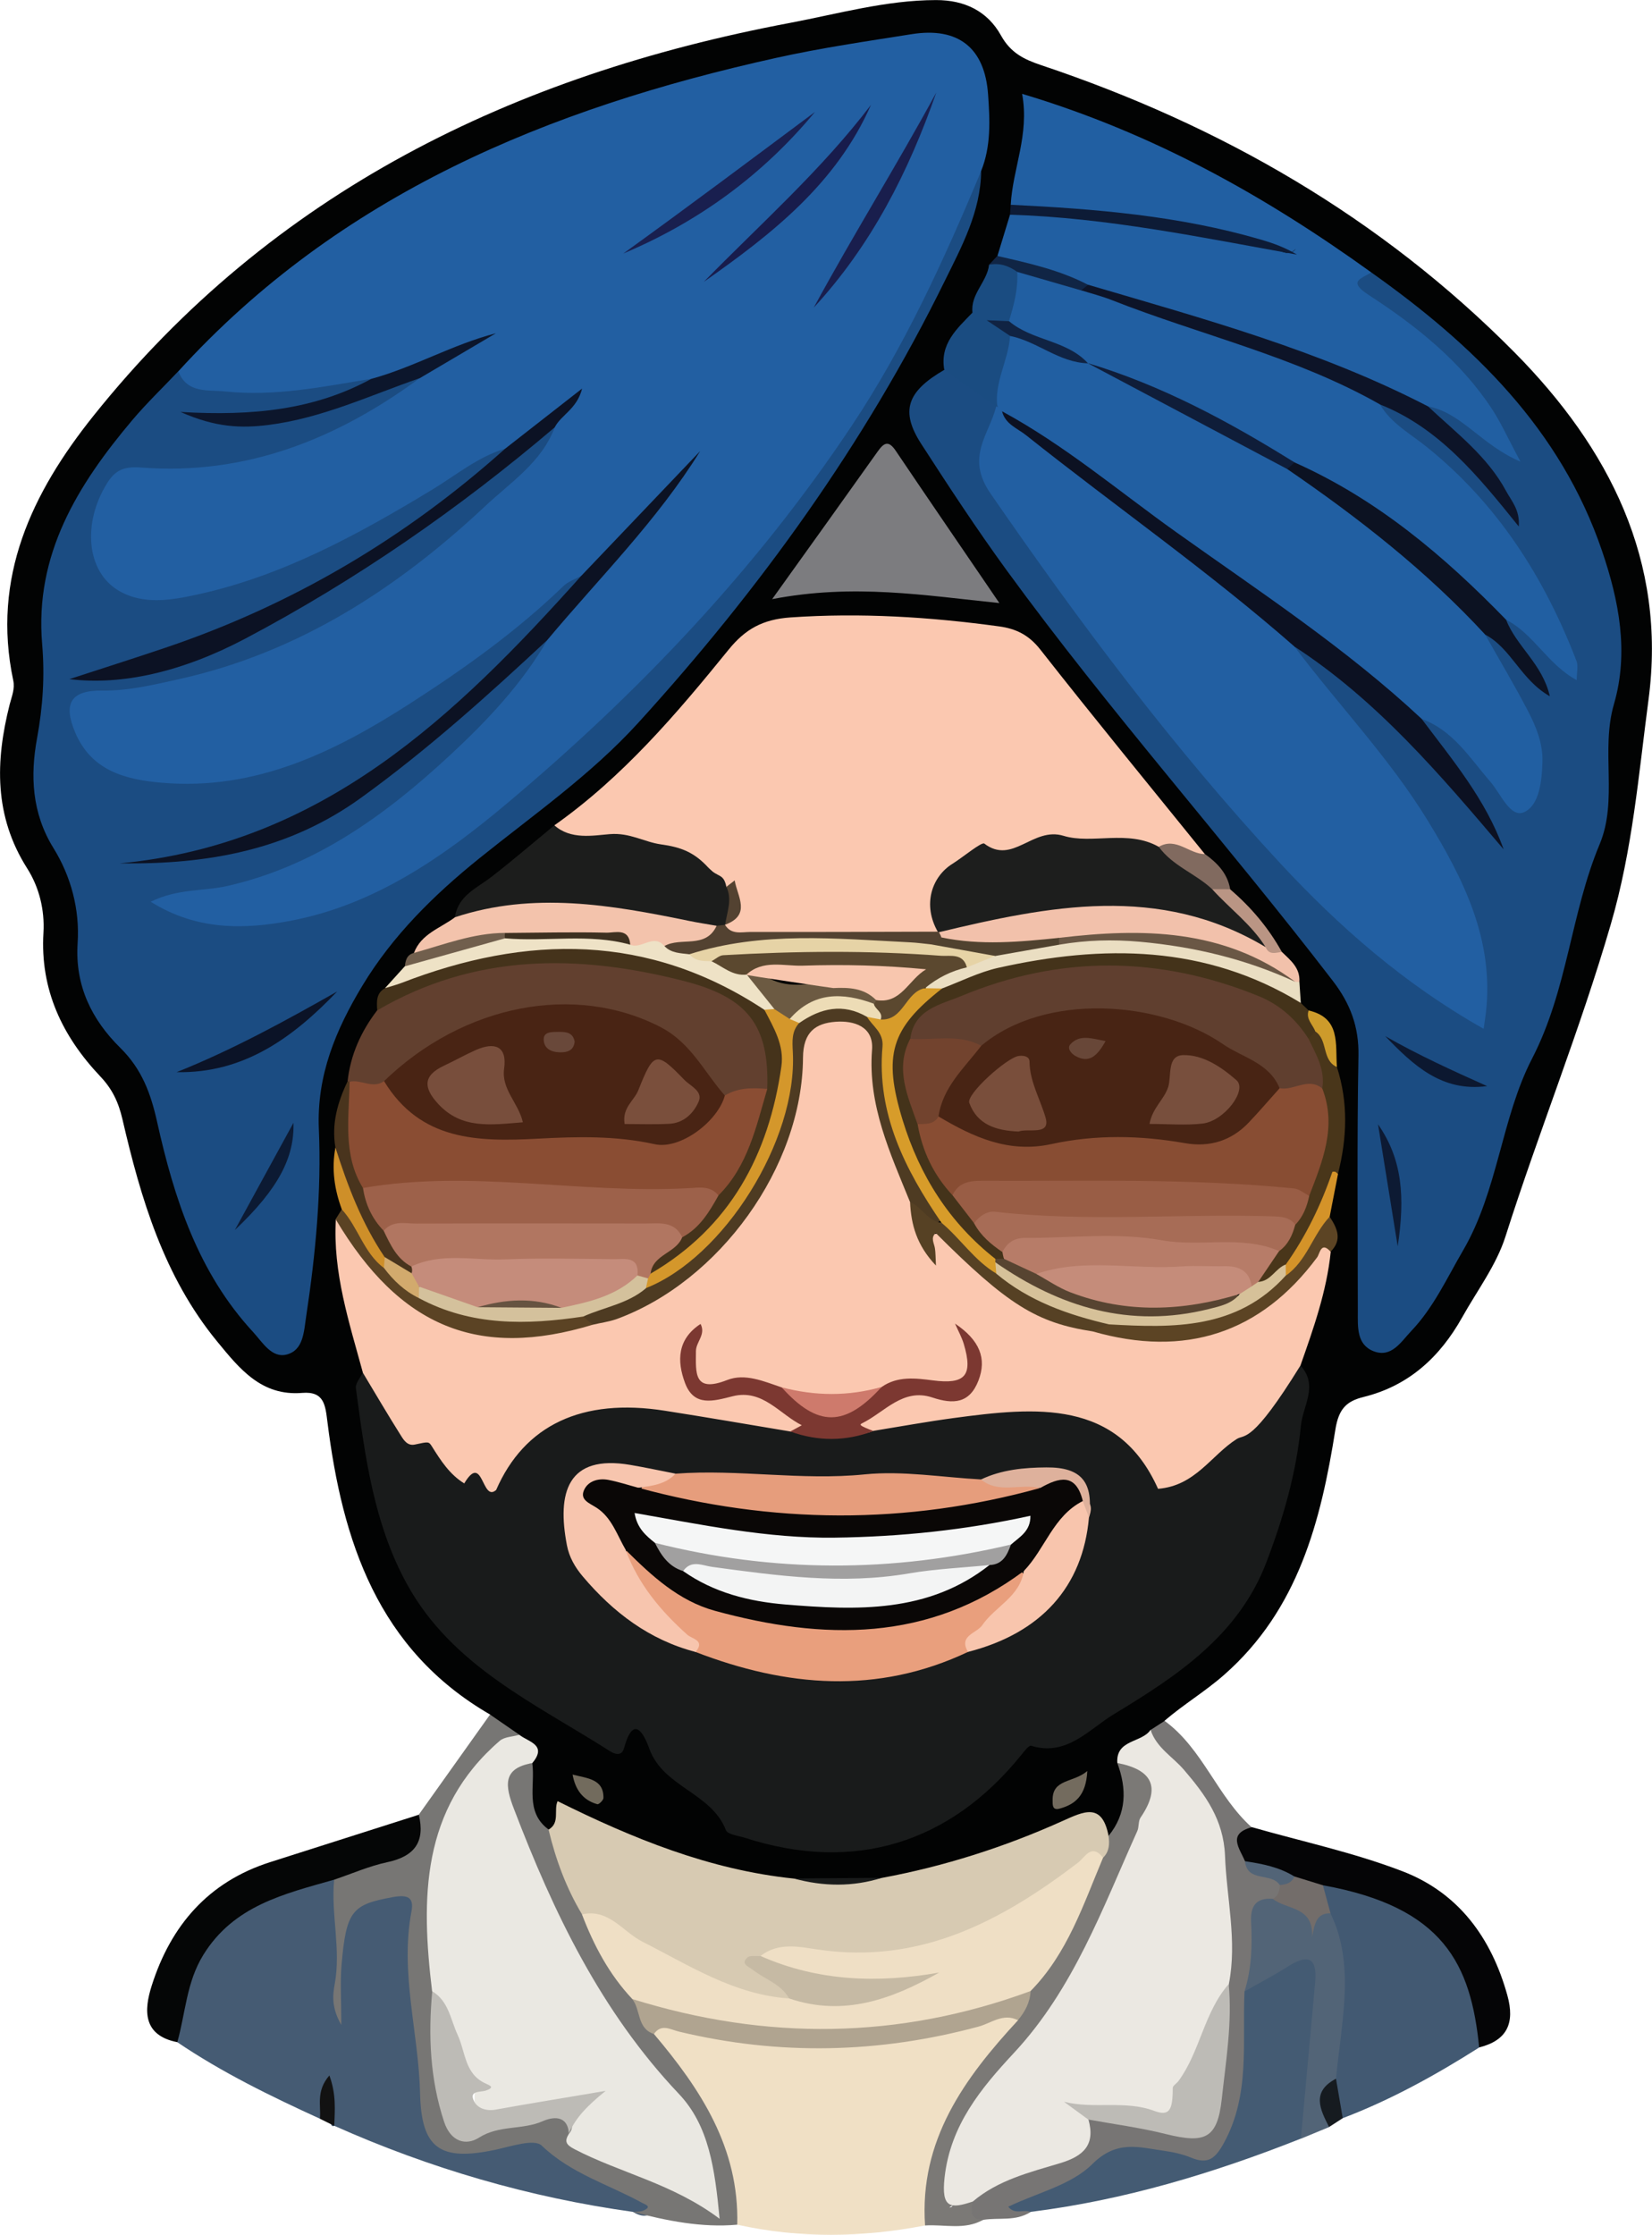 <?xml version="1.0" encoding="utf-8"?>
<!-- Generator: Adobe Illustrator 23.0.5, SVG Export Plug-In . SVG Version: 6.00 Build 0)  -->
<svg version="1.1" id="Layer_1" xmlns="http://www.w3.org/2000/svg" xmlns:xlink="http://www.w3.org/1999/xlink" x="0px" y="0px"
	 viewBox="0 0 232.37 314.32" style="enable-background:new 0 0 232.37 314.32;" xml:space="preserve">
<style type="text/css">
	.st0{fill:#020303;}
	.st1{fill:#455B73;}
	.st2{fill:#F0E0C5;}
	.st3{fill:#777674;}
	.st4{fill:#425972;}
	.st5{fill:#445B73;}
	.st6{fill:#777574;}
	.st7{fill:#050506;}
	.st8{fill:#050606;}
	.st9{fill:#7B7976;}
	.st10{fill:#526477;}
	.st11{fill:#161B20;}
	.st12{fill:#121212;}
	.st13{fill:#225FA2;}
	.st14{fill:#191B1B;}
	.st15{fill:#1B4C82;}
	.st16{fill:#FBC8B0;}
	.st17{fill:#215FA2;}
	.st18{fill:#EBE8E2;}
	.st19{fill:#EAE8E2;}
	.st20{fill:#D7CAB2;}
	.st21{fill:#62402F;}
	.st22{fill:#7C7C7F;}
	.st23{fill:#1C1D1C;}
	.st24{fill:#44331A;}
	.st25{fill:#45331B;}
	.st26{fill:#F2C1AB;}
	.st27{fill:#F3C3AC;}
	.st28{fill:#EEE2C6;}
	.st29{fill:#EADEC2;}
	.st30{fill:#5B4324;}
	.st31{fill:#5C4424;}
	.st32{fill:#1A4C81;}
	.st33{fill:#49361A;}
	.st34{fill:#0D1B36;}
	.st35{fill:#49341D;}
	.st36{fill:#CE8F29;}
	.st37{fill:#816A5F;}
	.st38{fill:#D49329;}
	.st39{fill:#BA9584;}
	.st40{fill:#102545;}
	.st41{fill:#715F4D;}
	.st42{fill:#736B5E;}
	.st43{fill:#CD9B2B;}
	.st44{fill:#726B5D;}
	.st45{fill:#B0A490;}
	.st46{fill:#EFDFC5;}
	.st47{fill:#BDBBB6;}
	.st48{fill:#736D6A;}
	.st49{fill:#0C1223;}
	.st50{fill:#0C1224;}
	.st51{fill:#0C162C;}
	.st52{fill:#191F4F;}
	.st53{fill:#181C4C;}
	.st54{fill:#191E4D;}
	.st55{fill:#E99F7D;}
	.st56{fill:#E69D7C;}
	.st57{fill:#F7C5AE;}
	.st58{fill:#7C3831;}
	.st59{fill:#F8C5AD;}
	.st60{fill:#DEB19C;}
	.st61{fill:#0B1327;}
	.st62{fill:#0C1A33;}
	.st63{fill:#4E3B22;}
	.st64{fill:#564124;}
	.st65{fill:#CE7A6C;}
	.st66{fill:#0C1122;}
	.st67{fill:#0D1428;}
	.st68{fill:#0C1222;}
	.st69{fill:#0C1830;}
	.st70{fill:#0D1A33;}
	.st71{fill:#1D1E1D; animation: eye linear infinite 1s; transform-origin: 60% 40%;}
	.st72{fill:#534231;}
	.st73{fill:#C6BAA4;}
	.st74{fill:#492414;}
	.st75{fill:#8A4D33;}
	.st76{fill:#884D33;}
	.st77{fill:#603F2F;}
	.st78{fill:#995D45;}
	.st79{fill:#A76C56;}
	.st80{fill:#B77C68;}
	.st81{fill:#72432E;}
	.st82{fill:#D79C2A;}
	.st83{fill:#574431;}
	.st84{fill:#9D614A;}
	.st85{fill:#B17661;}
	.st86{fill:#D4972B;}
	.st87{fill:#6A5745;}
	.st88{fill:#50422F;}
	.st89{fill:#3D3020;}
	.st90{fill:#5B482F;}
	.st91{fill:#E6D3A6;}
	.st92{fill:#6C5A42;}
	.st93{fill:#D4C19C;}
	.st94{fill:#D2AA6D;}
	.st95{fill:#D6C199;}
	.st96{fill:#102343;}
	.st97{fill:#C58C7B;}
	.st98{fill:#0A0706;}
	.st99{fill:#EDDCB6;}
	.st100{fill:#0F1D39;}
	.st101{fill:#784E3C;}
	.st102{fill:#7A4F3C;}
	.st103{fill:#69483A;}
	.st104{fill:#482414;}
	.st105{fill:#C58C7A;}
	.st106{fill:#F8C6AE;}
	.st107{fill:#665341;}
	.st108{fill:#F5F6F6;}
	.st109{fill:#F3F4F4;}
	.st110{fill:#A1A0A0;}
	.st111{fill:#784F3D;}
	.st112{fill:#794E3B;}
	.st113{fill:#684738;}
	@keyframes eye{
		0% {transform: rotate(0)}
		10% {transform: rotate(-5deg)}
		20% {transform: rotate(0)}
		30% {transform: rotate(-5deg)}
		100% {transform: rotate(0)}
	}
</style>
<g>
	<path class="st0" d="M68.94,241.15c-15.81-9.15-20.78-24.37-22.88-41.13c-0.3-2.37-0.44-4.36-3.54-4.11
		c-5.75,0.48-8.83-3.4-11.99-7.25c-7.49-9.13-10.72-20.08-13.31-31.25c-0.56-2.41-1.44-4.25-3.1-6c-5.35-5.65-8.49-12.21-8.01-20.22
		c0.19-3.23-0.61-6.42-2.29-9.06c-4.67-7.35-4.48-15.08-2.46-23.05c0.29-1.13,0.76-2.19,0.5-3.39c-3.05-14.47,2.6-26.34,11.29-37.21
		c25.22-31.54,59.09-47.92,97.92-55.25c6.8-1.28,13.55-3.21,20.58-3.22c4.04-0.01,7.25,1.56,9.15,4.98
		c1.34,2.42,3.19,3.35,5.64,4.17c25.24,8.45,47.82,21.43,66.6,40.41c13.28,13.43,21.43,29.3,18.84,48.84
		c-1.4,10.54-2.23,21.03-5.3,31.57c-4.33,14.9-10.14,29.21-14.82,43.93c-1.28,4.03-3.99,7.61-6.09,11.37
		c-3.12,5.57-7.5,9.63-13.86,11.2c-2.41,0.59-3.51,1.67-3.97,4.56c-2.04,12.87-5.2,25.33-15.65,34.52
		c-2.67,2.35-5.69,4.15-8.37,6.45c-0.24,0.89-0.71,1.62-1.48,2.15c-1.48,1.37-4.1,1.87-3.54,4.77c0.4,3.54,1.23,7.19-2.57,9.59
		c-2.68-1.77-5.1-1.26-8.14-0.24c-8.14,2.72-16.09,6.24-24.76,7.21c-3.51,0-7.01,0.01-10.51,0.01c-10.5-0.02-19.74-4.62-29.22-8.26
		c-2.39-0.92-4.25-1.38-6.29,0.28c-4.28-1.66-3.91-5.16-3.47-8.69c0.37-1.58,0.23-2.99-1.29-3.96
		C70.98,243.98,69.93,242.59,68.94,241.15z"/>
	<path class="st1" d="M89.04,311.1c-14.58-2.03-28.57-6.11-42.02-12.11c-1.13,0.59,0.23-3.88-2.03-1
		c-6.92-3.16-13.75-6.49-20.07-10.77c-1.53-7.69,1.73-13.61,7.43-18.14c4.24-3.37,9.12-5.87,14.95-4.83
		c2.69,5.52-0.54,11.1,0.06,15.47c-0.61-2.63,0.93-6.2,1.21-9.91c0.19-2.6,4.63-4.94,7.87-4.3c3.34,0.66,2.52,3.25,2.47,5.54
		c-0.2,8.62,1.07,17.14,2.03,25.67c0.41,3.68,2.73,5.88,6.6,4.77c5.31-1.52,9.83-1.07,14.34,2.6c2.47,2.01,5.89,2.98,8.75,4.66
		c0.81,0.48,1.88,1.29,1.12,2.33C91.13,311.93,89.96,311.7,89.04,311.1z"/>
	<path class="st2" d="M130.11,313.01c-8.81,1.7-17.61,1.84-26.41-0.11c-1.32-1.19-1.92-2.73-1.91-4.45
		c0.03-6.38-3.13-11.37-6.77-16.25c-1.51-2.02-4.03-3.73-3.24-6.89c1.5-1.71,3.35-1.02,5.08-0.64c13.79,3.02,27.47,2.54,41.06-1.17
		c1.71-0.47,3.42-1.4,5.2-0.21c1.03,3-1.26,4.91-2.86,6.42c-5.73,5.38-7.49,12.37-8.84,19.61
		C131.18,310.63,131.06,311.95,130.11,313.01z"/>
	<path class="st3" d="M91.99,286.09c6.58,7.77,12,16.04,11.71,26.81c-5.02,0.45-9.86-0.55-14.67-1.79c0.5-0.06,1.04-0.01,1.48-0.2
		c1.3-0.57,0.23-0.85-0.21-1.09c-4.72-2.6-9.99-4.1-14.1-8.04c-1.06-1.02-4.41,0.14-6.64,0.61c-7.6,1.57-10.29-0.13-10.47-7.93
		c-0.2-8.55-2.85-16.98-1.21-25.63c0.37-1.96-0.52-2.39-2.64-2c-5.69,1.04-6.54,1.86-7.2,9.56c-0.21,2.46-0.03,4.95-0.03,8.42
		c-1.43-2.49-1.2-4.28-0.92-5.79c0.89-4.91-0.55-9.76-0.09-14.64c0.88-2.15,2.97-2.56,4.81-3.01c3.5-0.84,5.88-2.74,7.09-6.13
		c3.34-4.7,6.69-9.39,10.03-14.09c1.38,0.95,2.75,1.9,4.13,2.85c-0.53,1.08-1.55,1.7-2.38,2.48c-5.21,4.89-8.99,10.32-8.77,18
		c0.14,5.08-0.94,10.18-0.18,15.3c-0.33,4.64,0.28,9.24,0.79,13.83c0.57,5.21,2.06,6.06,7.17,4.84c2.09-0.5,4.18-1.04,6.31-1.33
		c2.02-0.27,4.07-0.27,4.83,2.27c0.24,1.46,1.15,2.38,2.47,2.86c2.8,1.01,5.64,1.87,8.37,3.14c2.51,1.17,4.71,2.99,7.82,3.77
		c-1.05-5.83-2.6-11.01-6.45-15.53c-9.89-11.62-17.16-24.8-22.06-39.25c-1.67-4.92-0.94-5.9,3.89-6.41
		c0.45,3.19-1.06,6.86,2.28,9.34c3.12,3.17,3.41,7.72,5.56,11.37c2.12,4.03,4.04,8.17,6.88,11.77
		C90.94,282.1,91.37,284.14,91.99,286.09z"/>
	<path class="st4" d="M208.06,287.98c-6.11,3.87-12.41,7.36-19.19,9.94c-2.19-1.52-2.09-3.87-2.23-6.14
		c0.63-7.38,1.96-14.78-0.49-22.09c-0.34-1.59-1.03-3.18-0.14-4.81c11.46-1,22.75,9,22.94,20.32
		C208.96,286.23,208.6,287.13,208.06,287.98z"/>
	<path class="st5" d="M182.97,300.8c-12.28,4.86-24.86,8.66-38.02,10.3c-1.24,0.77-2.5,0.59-3.78,0.13
		c-0.56-1.53,0.61-2.14,1.54-2.7c4.36-2.63,9.24-4.17,13.37-7.44c2.36-1.87,6.05-0.21,9.11,0.49c5.05,1.15,5.94,0.64,7.31-4.36
		c1.15-4.19,1.24-8.49,1.18-12.8c-0.02-1.66,0.03-3.32,0.96-4.81c0.79-1.11,1.9-1.88,3.06-2.48c2.25-1.17,4.44-3.78,7.15-2.02
		c2.34,1.53,1.97,4.62,1.43,6.91C184.81,288.22,187.07,295.08,182.97,300.8z"/>
	<path class="st6" d="M175.05,280.1c-0.32,7.18,0.83,14.51-2.9,21.31c-1.2,2.19-2.23,3.04-4.59,2.07c-1.21-0.5-2.53-0.79-3.82-0.97
		c-3.52-0.49-6.65-1.57-10.09,1.86c-2.95,2.95-7.76,4.04-11.83,6c0.93,1.19,2.18,0.32,3.13,0.74c-2.05,1.35-4.43,0.76-6.65,1.11
		c-2.3,0.8-2.86-0.15-2.27-2.25c2.24-4.4,6.91-4.75,10.8-6.18c3.02-1.11,5.2-2.56,5.9-5.8c3.86-1.89,7.4,0.39,11.03,0.98
		c4.77,0.78,6.43,0.06,7-4.84c0.59-5.06,1.07-10.16,0.99-15.29c0.71-6.97,0.03-13.87-1.31-20.69c-0.72-3.69-3.09-6.47-5.73-9.08
		c-1.55-1.54-3.89-2.85-2.89-5.74c0.67-0.43,1.33-0.86,2-1.29c5.38,3.94,7.39,10.64,12.27,14.99c-0.44,1.52-0.85,3.05,0.22,4.49
		c1.01,1.82,4.14,1.32,4.38,3.98c0.03,1.09-0.51,1.88-1.31,2.55c-1.96,1.26-2.09,3.27-2.01,5.27
		C177.48,275.88,176.72,278.12,175.05,280.1z"/>
	<path class="st7" d="M175.12,261.78c-0.75-1.82-2.55-3.85,0.98-4.79c7.07,2.02,14.33,3.57,21.17,6.2
		c7.87,3.02,12.51,9.34,14.76,17.47c1.07,3.88-0.01,6.31-3.97,7.31c-1.17-11.69-4.97-19.74-21.98-22.81
		c-1.53,0.76-2.93,0.06-4.36-0.37C179.93,262.89,176.87,263.76,175.12,261.78z"/>
	<path class="st8" d="M58.91,255.24c0.91,3.8-0.58,5.85-4.41,6.67c-2.55,0.54-4.99,1.62-7.48,2.46c-7.01,2-14.12,3.62-18.42,10.58
		c-2.38,3.85-2.5,8.18-3.66,12.28c-4.9-0.96-4.69-4.54-3.6-7.95c2.68-8.45,7.96-14.6,16.65-17.37
		C44.96,259.68,51.93,257.46,58.91,255.24z"/>
	<path class="st9" d="M136.84,309.64c-0.24,1.27-0.51,2.56,1.47,2.56c-2.61,1.5-5.45,0.63-8.19,0.81
		c-0.83-11.97,5.51-20.69,13.07-28.86c0.22-1.59,0.29-3.22,1.05-4.69c4.25-5.59,7.14-11.92,9.84-18.35c0.5-1.04,0.92-2.14,1.85-2.9
		c2.57-3.16,2.57-6.62,1.23-10.25c5.08-0.33,6.85,1.38,5.27,5.78c-4.68,13-9.61,25.91-19.35,36.24c-5.4,5.72-9.36,12.13-9.11,20.22
		c-0.83,0.44-0.12,0.25-0.08,0.17C134.55,309.03,135.67,309.19,136.84,309.64z"/>
	<path class="st10" d="M175.05,280.1c1-3.18,1.1-6.45,0.93-9.73c-0.12-2.23,0.64-3.48,3.04-3.3c3.03,0.04,6.05,0.1,5.62,3.58
		c-0.35-1.25,0.01-2.39,2.5-1.55c2.73,5.61,2.14,11.56,1.46,17.41c-0.23,1.94-0.5,3.9-0.68,5.87c-1.91,2.03-0.13,4.6-0.97,6.79
		c-1.32,0.55-2.65,1.09-3.97,1.64c0.67-7.33,1.35-14.67,2.01-22c0.34-3.73-1.21-3.91-3.95-2.15
		C179.1,277.89,177.05,278.95,175.05,280.1z"/>
	<path class="st11" d="M186.95,299.16c-1.29-2.5-2.5-4.98,0.97-6.79c0.32,1.85,0.63,3.7,0.95,5.55
		C188.23,298.33,187.59,298.75,186.95,299.16z"/>
	<path class="st12" d="M45,298c0.18-1.83-0.6-3.86,1.33-6.09c0.99,2.7,0.76,4.91,0.69,7.09C46.35,298.67,45.67,298.33,45,298z"/>
	<path class="st13" d="M25.08,52.23c22.68-24.92,52.1-37,84.1-44.09c6.3-1.4,12.71-2.33,19.09-3.34c6.5-1.02,10.24,1.91,10.71,8.45
		c0.26,3.64,0.44,7.33-0.99,10.84c-4.98,16.79-13.82,31.62-24.01,45.58C98.98,90.23,81.5,108.44,60.1,122.51
		c-8.61,5.66-17.82,9.79-28.56,8.83c-3.17-0.29-6.36-0.65-9.06-2.44c-2.02-1.34-2.22-2.88,0.38-3.94c1.08-0.44,2.21-0.77,3.37-0.88
		c17.82-1.8,30.46-12.51,41.96-24.85c2.67-2.87,5.79-5.53,7.61-9.18c4.29-6.58,10.25-11.71,15.4-17.54
		c1.76-1.99,3.32-4.11,5.55-6.86c-4.92,6.33-9.64,11.63-14.94,16.4c-9.04,8.19-18.71,15.51-29.3,21.57
		c-9.43,5.39-19.37,8.8-30.48,7.75c-6.44-0.61-11.53-3.93-12.85-8.68c-1.17-4.24,0.26-6.57,4.54-6.83
		c17.1-1.06,31.79-8.03,45.07-18.35c6.57-5.11,12.86-10.58,18.08-17.13c0.56-1.23,1.51-2.16,1.85-2.48
		c-1.94,2.21-4.61,4.87-8.09,6.57C60.01,70.58,49.9,77.68,38.22,81.88c-5.65,2.03-11.3,3.97-17.45,3.53
		c-4.5-0.33-7.84-2.87-8.81-6.76c-1.17-4.73,1.03-11.62,4.32-13.54c1.05-0.62,2.18-0.75,3.36-0.66c14.31,1.14,26.65-4.22,38.32-11.7
		c2.87-1.54,5.77-3.05,8.63-4.65c-5.12,2.42-9.79,5.97-15.71,6.46c-6.77,2.21-13.73,2.41-20.69,1.72
		C28.03,56.07,24.33,56.61,25.08,52.23z"/>
	<path class="st14" d="M182.92,192.06c2.58,2.8,0.33,5.68,0.06,8.49c-0.64,6.63-2.49,13.01-4.86,19.21
		c-3.93,10.3-12.63,16.01-21.46,21.35c-3.49,2.11-6.59,5.97-11.63,4.43c-0.29-0.09-0.95,0.76-1.34,1.25
		c-10.11,12.55-23.62,16.63-38.89,11.7c-0.94-0.3-2.45-0.46-2.69-1.08c-2.05-5.28-8.8-6.03-10.76-11.42
		c-0.75-2.06-2.22-5.06-3.58-0.09c-0.29,1.06-1.18,0.91-1.99,0.39c-10.43-6.66-22.11-11.89-28.48-23.39
		c-4.74-8.55-5.96-18.14-7.24-27.65c-0.09-0.67,0.61-1.44,0.95-2.16c1.81-0.35,2.16,1.18,2.8,2.24c1.39,2.33,1.82,5.46,5.82,5.18
		c1.26-0.09,1.91,2.12,2.82,3.28c2.9,3.69,6.28,3.64,9.04-0.03c3.97-5.28,9.75-6.73,15.86-6.86c8.18-0.19,16.07,2.21,24.1,3.38
		c3.67,0.65,7.33,0.68,10.99,0.01c9.1-1.33,18.06-4.27,27.47-2.39c4.58,0.91,8.38,2.93,11.36,6.54c2.81,3.4,5.54,3.47,8.44,0.16
		c1.49-1.7,2.54-3.53,5.41-3.69c1.87-0.1,2.49-2.86,3.67-4.42C180.03,194.88,180.19,192.27,182.92,192.06z"/>
	<path class="st15" d="M78.03,60.1c-1.83,4.91-6.18,7.71-9.73,11.04C55.93,82.74,42,91.8,25.14,95.53
		c-3.54,0.78-7.06,1.65-10.76,1.6c-4.38-0.06-5.55,1.78-3.8,5.9c2.26,5.33,6.97,6.62,12.16,7.06c13.16,1.14,24.23-4.27,34.84-11.08
		c7.67-4.93,15.08-10.21,21.66-16.57c0.68-0.66,1.68-0.98,2.53-1.46c1.12,1.39-0.25,2.25-0.88,2.92
		c-11.93,12.55-24.09,24.84-40.17,32.18c-6.82,3.11-14.06,4.6-19.89,5c12.49-0.33,24.68-5.6,35.63-14.34
		c5.6-4.46,10.98-9.12,16.09-14.12c1.23-1.2,2.16-3.13,4.45-2.62c-3.59,6.2-8.47,11.36-13.65,16.17
		c-9.07,8.43-18.95,15.62-31.36,18.44c-3.37,0.77-6.95,0.33-10.79,2.22c6.46,4.05,13.14,3.93,19.76,2.66
		c11.79-2.25,21.46-9.02,30.32-16.46c18.49-15.53,35.06-32.93,48.52-53.14c7.49-11.24,13.02-23.43,18.21-35.82
		c-0.07,5.7-2.73,10.6-5.13,15.47c-11.23,22.86-25.98,43.3-43.09,62.11c-6.65,7.31-14.73,12.93-22.36,19.07
		c-6.38,5.14-12.19,10.85-16.46,17.92c-3.73,6.19-6.44,12.61-6.12,20.16c0.38,8.81-0.46,17.59-1.78,26.33
		c-0.33,2.18-0.38,4.76-2.73,5.38c-2.11,0.56-3.41-1.71-4.73-3.15C27.88,179,24.5,168.58,22.1,157.8c-0.89-4-2.14-7.42-5.17-10.41
		c-4.01-3.95-6.41-8.75-6.01-14.75c0.31-4.73-0.94-9.39-3.4-13.36c-3.06-4.94-3.27-10.23-2.31-15.43c0.82-4.46,1.1-8.78,0.72-13.25
		c-1.08-12.61,5-22.4,12.67-31.5c2.03-2.4,4.31-4.59,6.48-6.88c1.25,3.18,4.17,2.58,6.63,2.84c6.94,0.73,13.72-0.66,20.51-1.78
		c-0.41,2.05-2.24,2.23-3.74,2.76c-6.75,2.38-13.62,3.93-19.47,2.73c11.2,0.27,13.11-0.09,25.96-5.14c1.3-0.51,2.56-1.79,4.09-0.46
		C47.4,61.75,34.57,66.89,19.88,65.76c-2.48-0.19-3.67,0.37-4.82,2.21c-3.47,5.57-2.93,12.39,1.61,15.09
		c3.45,2.06,7.45,1.36,11.13,0.55c11.98-2.62,22.58-8.44,32.96-14.72c3.37-2.04,6.44-4.63,10.3-5.79c0.37,1.9-1.2,2.65-2.3,3.49
		C53.28,78.29,37.22,88.93,18.19,94.13c-1.61,0.44-3.15,1.09-4.05,0.98c6.26-1.05,13.04-3.01,19.41-6.23
		c13.86-7,26.96-15.17,38.76-25.35C73.97,62.11,75.38,60,78.03,60.1z"/>
	<path class="st16" d="M182.92,192.06c-6.87,11.13-7.82,9.62-8.95,10.33c-3.6,2.27-5.8,6.59-11.08,7.01
		c-5.66-12.66-17.16-11.51-28.77-9.95c-3.77,0.51-7.51,1.19-11.26,1.8c-0.95,0.36-1.96,0.66-2.72-0.24
		c-0.56-0.66,0.06-1.33,0.53-1.7c3.02-2.4,6.07-4.71,10.31-4.13c5.67,0.77,6.29,0.1,5.65-5.78c0.48,5.72-0.06,6.3-5.7,5.71
		c-2.58-0.27-4.93,0.45-7.3,1.25c-4.4,1.39-8.81,1.3-13.22,0.1c-2.99-0.86-5.85-1.77-9.17-1c-3.86,0.89-4.12-2.22-4.21-3.79
		c0.31,4.25,0.42,4.35,5.78,3.55c4.02-0.6,7.11,1.14,9.6,4.03c1.18,1.37,1.02,2.48-1.23,2.09c-5.88-0.98-11.76-2-17.65-2.92
		c-11.68-1.84-19.77,2.03-23.74,11.14c-2.04,1.81-1.82-5.39-4.49-0.92c-2.05-1.26-3.3-3.21-4.54-5.19
		c-0.45-0.72-0.48-0.69-2.39-0.28c-1.03,0.23-1.56-0.59-1.96-1.23c-1.84-2.92-3.59-5.9-5.36-8.85c-1.93-7.08-4.25-14.1-3.81-21.6
		c1.87-0.69,2.37,0.96,2.85,1.98c5.53,11.78,18.51,15.12,30.12,12.38c0.97-0.23,1.94-0.42,2.9-0.69
		c14.35-3.35,27.45-19.35,28.58-34.96c0.14-1.98-0.07-4.1,1.54-5.62c1.77-1.68,3.87-2.7,6.37-1.86c2.57,0.86,4.63,2.69,4.5,5.41
		c-0.36,7.27,2.52,13.66,4.84,20.22c0.23,0.79,0.31,1.62,0.52,2.41c0.4,1.56,0.1,3.38,3.11,2.61c1.57-0.4,3.14,2.12,4.48,3.55
		c4.79,5.13,10.57,8.35,17.53,9.43c10.57,1.17,20.89,1.54,28.2-8.35c0.77-1.05,1.5-2.21,2.77-2.76c0.82-0.36,1.61-0.46,1.63,0.83
		C186.61,181.62,184.76,186.84,182.92,192.06z"/>
	<path class="st15" d="M192.88,38.31c14.33,10.16,26.64,22.03,32.47,39.2c2.38,6.99,3.79,14.23,1.67,21.52
		c-1.9,6.51,0.59,13.47-2.01,19.7c-4.08,9.76-4.5,20.47-9.51,30.16c-4.32,8.36-4.78,18.56-9.72,27.01c-2.26,3.87-4.13,8-7.26,11.29
		c-1.44,1.51-2.78,3.84-5.31,2.86c-2.41-0.94-2.22-3.43-2.22-5.59c0-11.99-0.13-23.97,0.09-35.96c0.08-4.09-1.15-7.34-3.59-10.52
		c-14.99-19.51-31.41-37.89-45.91-57.79c-4.2-5.77-8.12-11.75-11.99-17.74c-2.99-4.63-2.03-7.38,3.23-10.43
		c3.67-0.04,5.59,2.48,7.46,5.09c-0.04,0.66,0.34-0.1,0.07,0.48c-3.33,7.11,0.72,12.21,4.47,17.59
		c11.65,16.69,24.1,32.75,38.14,47.48c7.2,7.56,15.24,14.29,24.49,20c1.62-10.4-2.87-18.57-7.69-26.55
		c-4.49-7.44-10.36-13.87-15.73-20.67c-1.01-1.28-2.49-2.3-2.26-4.25c2.37-1.65,3.65,0.43,5.08,1.6
		c8.43,6.92,16.32,14.38,22.17,22.8c-2.4-3.31-5.08-7.31-7.98-11.15c-0.76-1.01-1.83-2.05-1.01-3.56c2.64-1.01,3.89,1.13,5.42,2.48
		c1.73,1.53,3.19,3.33,4.67,5.11c1.1,1.32,2,4,3.81,3.22c2.06-0.89,1.89-3.68,1.56-5.8c-0.67-4.32-2.92-8.02-5.05-11.75
		c-0.87-1.51-2.55-2.74-1.75-4.86c4.33-0.9,4.45,3.55,6.52,5.05c-0.52-2.51-4.59-3.65-3.37-7.31c4.27-0.12,5.4,4.17,8.64,6.06
		c-4.48-11.69-11.15-21.47-20.62-29.39c-2.27-1.9-5.68-2.96-6.01-6.67c2.4-1.38,4.09,0.36,5.82,1.47c4.92,3.15,8.87,7.3,12.16,12.1
		c0.38,0.55,0.75-0.48,0.32,0.03c-0.04,0.05-0.16-0.05-0.36-0.29c-2.86-3.37-5.15-7.25-9.01-9.73c-1.19-0.77-2.45-1.82-1.87-3.65
		c4.98-0.99,6.78,3.94,10.19,5.05c-3.68-7.38-10.1-12.91-16.97-18.01c-0.93-0.69-1.92-1.29-2.8-2.04c-0.77-0.65-1.66-1.42-1.39-2.45
		C190.33,38.03,191.79,38.46,192.88,38.31z"/>
	<path class="st16" d="M77.98,116.08c9.62-6.79,17.17-15.66,24.5-24.7c2.35-2.9,4.8-4.27,8.71-4.54c9.87-0.68,19.6-0.07,29.34,1.26
		c2.41,0.33,4.2,1.22,5.8,3.26c7.6,9.68,15.41,19.2,23.15,28.77c-2.3,1.66-4.46-0.53-6.71-0.23c-8.04-2.55-16.04-1-23.9,0.66
		c-5.52,1.16-7.25,5.54-6.89,10.87c-0.43,0.35-0.91,0.59-1.43,0.75c-9.22,0.32-18.43,0.85-27.61-0.27
		c-0.47-0.23-0.84-0.59-1.11-1.04c0-1.78,1.04-3.3,1.26-5.04c0.05-0.37-0.77-0.85-1.38-0.77c-0.82-3.08-4.57-4.6-6.01-4.73
		c-4.76-0.45-9.21-2.89-14.15-2.13C80.26,118.39,78.01,118.71,77.98,116.08z"/>
	<path class="st17" d="M192.88,38.31c-1.36,0.9-3.39,1.21-0.36,3.18c6.64,4.31,12.87,9.25,17.31,15.99c1.32,2,2.3,4.23,4.04,7.45
		c-5.54-2.36-8.23-6.84-12.98-7.77c-2.64,1.31-4.4-0.96-6.39-1.79c-13.54-5.63-27.64-9.63-41.49-14.34
		c-4.06-2.13-9.22-1.48-12.71-5.04c0.59-1.93,1.18-3.86,1.77-5.8c6.82-1.65,13.4,0.67,20.06,1.33c6.25,0.61,12.43,1.88,18.41,3.95
		c0.66,0.23,1.28,0.13,1.74-0.47c-0.37,0.34-0.78,0.67-1.31,0.51c-12.43-3.81-25.23-5.3-38.14-6.03c-0.26-0.01-0.47-0.38-0.66-0.68
		c0.27-5.07,2.66-9.85,1.6-15.6C162.12,18.68,177.97,27.57,192.88,38.31z"/>
	<path class="st18" d="M136.84,309.64c-3.16,1.07-4.45,0.94-3.98-3.34c0.81-7.42,5.17-12.62,9.77-17.57
		c8.39-9.02,12.44-20.31,17.34-31.19c0.26-0.59,0.12-1.4,0.46-1.9c2.94-4.31,1.61-6.74-3.27-7.68c-0.22-3.34,3.43-2.8,4.68-4.66
		c0.81,2.51,3.11,3.77,4.7,5.63c3,3.5,5.57,7,5.77,12.09c0.23,6.01,1.73,11.98,0.54,18.04c-0.84,4.2-2.82,7.97-4.49,11.85
		c-0.26,0.6-0.98,1.06-1.07,1.64c-0.3,1.94,0.68,4.28-2.27,5.15c-2.22,0.65-4.28,0.17-6.33-0.42c-1.96-0.56-3.97,0.14-5.9-0.45
		c-0.1-0.03-0.55-0.51-0.4,0.03c0.11,0.41,0.59,0.75,0.71,1.25c0.99,3.53-0.65,5.12-3.93,6.12
		C144.86,305.53,140.4,306.61,136.84,309.64z"/>
	<path class="st19" d="M74.87,247.98c-4.28,0.72-3.78,3.29-2.61,6.36c5.59,14.64,12.26,28.58,23.23,40.16
		c4.23,4.46,5.06,10.52,5.73,17.57c-6.63-4.98-13.94-6.42-20.41-9.79c-1.24-0.64-1.43-1.12-0.78-2.18c1.08-1.09-0.39-3.12,1.82-4.03
		c-4.17,0.11-7.77,1.58-11.56,1.71c-3.37,0.11-3.75-0.37-3.48-4.1c0.02-0.32,0.13-0.28-0.2-0.6c-3.73-3.52-3.71-8.74-5.83-13.01
		c-1.57-13.03-1.59-25.65,9.52-35.23c0.66-0.57,1.82-0.57,2.75-0.84C74.36,245.02,77.02,245.41,74.87,247.98z"/>
	<path class="st20" d="M155.93,258.21c0.15,1.12,0.12,2.2-0.76,3.06c-4.91,3.1-9.67,6.42-14.6,9.5c-5.1,3.19-10.48,4.81-16.51,4.74
		c-5.48-0.06-10.97-0.47-16.44,0.32c-0.98,0.18-1.94,0.24-2.64-0.67c1.9,2.17,6.35,1.85,6.02,6.18c-2.1,1.44-4.18,0.49-6.2-0.16
		c-8.33-2.65-15.61-7.32-22.93-11.92c-2.23-3.72-3.71-7.73-4.71-11.93c1.64-0.94,0.7-2.71,1.27-4c10.57,5.25,21.37,9.66,33.22,10.89
		c4.14,0.53,8.29,0.8,12.42-0.1c8.77-1.63,17.22-4.33,25.34-7.98C152.49,254.75,155.02,253.5,155.93,258.21z"/>
	<path class="st21" d="M48.89,152.09c0.41-3.73,1.89-7.02,4.16-9.98c1.54-2.9,4.43-3.98,7.21-4.97c13.02-4.65,26.2-3.97,38.97,0.42
		c6.99,2.41,12.39,7.33,9.28,15.4c-1.72,1.7-3.95,1.69-6.14,1.82c-1.44-0.15-2.3-1.16-3.17-2.18c-8.9-10.35-19.82-12.84-32.38-7.41
		c-4.29,1.85-8.04,4.59-11.84,7.24c-1.82,1.28-3.69,1.35-5.6,0.22C49.21,152.47,49.05,152.28,48.89,152.09z"/>
	<path class="st22" d="M108.61,84.27c5.48-7.65,10.19-14.21,14.86-20.79c0.89-1.25,1.53-1.56,2.53-0.07
		c4.77,7.08,9.6,14.11,14.57,21.41C130.08,83.75,120.08,82.05,108.61,84.27z"/>
	<path class="st23" d="M77.98,116.08c2.31,2.06,5.43,1.43,7.8,1.24c2.82-0.23,4.83,1.11,7.18,1.44c2.82,0.39,4.68,1.09,6.69,3.29
		c1.31,1.44,2.12,0.7,2.52,2.68c1.89,1.84,1.43,3.6-0.17,5.33l-0.02,0.02c-0.39,0.41-0.86,0.71-1.39,0.92
		c-2.69,0.65-5.25-0.29-7.8-0.82c-8.65-1.81-17.3-2.4-26.03-0.64c-0.99,0.2-1.97,0.26-2.77-0.53c0.44-3.06,3.08-4.08,5.15-5.69
		C72.15,120.99,75.04,118.5,77.98,116.08z"/>
	<path class="st24" d="M182.97,141.06c0.37,0.35,0.73,0.71,1.1,1.06c0.85,0.96,1.74,1.9,1.32,3.37c-0.44,0.78-1.1,1.02-1.94,0.74
		c-15.41-11.8-31.96-10.98-48.99-4.32c-2.13,0.83-4.27,1.96-5.17,4.38c-1.8,3.83-0.24,7.45,0.69,11.11
		c0.84,3.59,2.32,6.89,4.57,9.82c1.07,1.41,2.09,2.87,3.15,4.29c1.16,1.67,3.13,2.73,3.66,4.88c-0.07,0.52-0.33,0.9-0.8,1.15
		c-0.51,0.14-1.02,0.14-1.53,0.01c-9.55-7.54-14.62-17.26-14.29-29.57c0.13-5,3.6-7.54,7.31-9.92c14.47-7.28,29.33-6.56,44.35-2.08
		C179.22,136.82,181.24,138.78,182.97,141.06z"/>
	<path class="st25" d="M107.92,153.17c0.31-9-2.77-12.92-11.82-15.22c-14.85-3.78-29.33-3.86-43.04,4.16
		c-0.07-1.2-0.19-2.42,1.12-3.13c5.97-4.82,12.89-6.55,20.41-6.25c5.78,0.22,11.56-0.41,17.33,0.82c6.12,1.3,11.79,3.26,16.34,7.74
		c3.15,4.14,3.49,8.64,2.17,13.6c-2.27,8.54-6.49,15.83-12.86,21.91c-1.67,1.6-3.37,3.26-6.02,2.79c-1.7-3.75,2.26-4.09,3.61-6
		c2.22-1.72,3.8-3.98,5.36-6.27C104.27,163.27,104.38,157.32,107.92,153.17z"/>
	<path class="st26" d="M180.3,133.88c1.21,1.17,2.59,2.24,2.47,4.19c-0.5,0.29-1.01,0.34-1.55,0.14
		c-10.25-5.37-21.14-6.7-32.49-5.19c-5.53,0.73-11.07,2.03-16.5-0.49c-0.5-0.44-0.56-0.94-0.2-1.49l-0.06,0.1
		c1.11-1.67,2.88-2.07,4.67-2.49c9.38-2.15,18.82-3.42,28.45-2.11c4.72,0.64,8.51,3.47,12.62,5.53
		C178.64,132.58,179.31,133.46,180.3,133.88z"/>
	<path class="st27" d="M64,129.01c11.03-3.65,21.97-1.74,32.91,0.51c1.29,0.27,2.6,0.46,3.89,0.69c1.47,1.6,0.12,2.31-1.04,2.76
		c-1.63,0.63-3.36,0.97-5.13,1.06c-2.07-0.4-4.25,0.01-6.25-0.91c-5.58-1.34-11.25-0.36-16.88-0.62c-2.96,0.07-5.79,0.87-8.64,1.54
		c-1.54,0.36-3.1,1.25-4.64,0C59.24,131.32,61.96,130.55,64,129.01z"/>
	<path class="st28" d="M88.65,132.87c1.58,0.69,3.27-1.61,4.8,0.19c1.05,0.63,2.18,0.52,3.32,0.38c1.15,0.17,2.23,0.56,3.34,0.91
		c1.77,0.65,3.6,1.17,5.21,2.21c1.6,1.67,4.44,2.6,3.54,5.8c-0.53,0.21-0.97,0.1-1.34-0.33c-16.3-10.77-33.41-10.61-51.02-3.79
		c-0.76,0.29-1.56,0.5-2.34,0.74c0.93-1.02,1.85-2.04,2.78-3.07c4.42-3,9.6-3.39,14.64-4.31c3.98,0,7.95,0.01,11.93,0
		C85.34,131.59,87.19,131.45,88.65,132.87z"/>
	<path class="st29" d="M182.18,138.09c0.2,0.02,0.4,0.02,0.59-0.02c0.07,0.99,0.13,1.99,0.2,2.99c-13.43-8.2-27.84-8.23-42.58-4.93
		c-2.71,0.61-5.26,1.91-7.89,2.9c-0.71,0.35-1.43,0.65-2.24,0.38c-0.47-3.9,3.15-3.3,5.05-4.59c1.69-0.71,3.55-0.68,5.29-1.2
		c2.82-0.71,5.68-1.16,8.6-1.16C160.83,130.57,171.85,132.29,182.18,138.09z"/>
	<path class="st30" d="M83.38,186.32c-16.07,4.88-27.15,0.34-36.17-14.84c0.29-0.46,0.58-0.93,0.87-1.39
		c3.8,1.02,3.92,5.31,6.57,7.35c1.53,1.77,3.22,3.33,5.46,4.19c5.9,2.58,11.93,4.04,18.39,2.53c1.15-0.27,2.31-0.18,3.42,0.29
		C82.67,184.87,83.2,185.46,83.38,186.32z"/>
	<path class="st31" d="M187.16,176.05c-1.35-1.51-1.51,0.27-1.89,0.79c-7.89,10.64-18.53,14.17-31.58,10.42
		c0.48-1.07,1.41-1.57,2.42-1.98c2.6-0.78,5.27-0.53,7.92-0.5c6.08,0.06,11.41-1.75,15.83-6c3.01-1.97,3.13-6.65,7.17-7.65
		C188.08,172.73,188.86,174.36,187.16,176.05z"/>
	<path class="st32" d="M140.12,57.18c-2.43-1.72-4.87-3.45-7.3-5.18c-0.64-3.64,1.78-5.77,3.96-8.02c1.01-0.59,1.85-0.07,2.71,0.38
		c1.24,0.8,2.52,1.56,3.16,3c0.5,3.35-0.6,6.36-1.97,9.31C140.5,56.85,140.31,57.01,140.12,57.18z"/>
	<path class="st33" d="M184.04,146.09c0.32-0.34,0.65-0.68,0.97-1.02c3.38,0.23,1.28,3.79,3.04,5.01c1.61,5,1.43,10.02,0.14,15.05
		c-1.95,4.59-3.63,9.33-6.97,13.2c-1.27,0.84-1.92,2.89-4.05,2.08c-1.13-2.29,1.04-3.23,1.91-4.7c1.02-1.19,1.62-2.63,2.29-4.02
		c0.73-1.42,1.39-2.86,1.95-4.36c1.38-4.57,3-9.11,1.64-14C184.97,150.87,183.18,148.64,184.04,146.09z"/>
	<path class="st34" d="M142.17,28.8c11.9,0.58,23.74,1.54,35.25,4.92c1.72,0.5,3.4,1.12,5.01,2.09c-13.4-2.4-26.72-5.2-40.37-5.61
		C142.09,29.73,142.13,29.27,142.17,28.8z"/>
	<path class="st35" d="M47.18,161.4c-0.57-3.31,0.3-6.36,1.71-9.31c0,0,0.29,0.05,0.29,0.05c2.3,4.34,0.58,9.42,2.54,13.82
		c0.64,2.3,1.66,4.42,2.94,6.43c1.06,2.06,2.88,3.63,3.71,5.83c-0.01,0.5-0.21,0.91-0.59,1.23c-2.18,0.69-2.83-1.41-4.16-2.28
		C50.35,172.38,47.59,167.37,47.18,161.4z"/>
	<path class="st32" d="M138.77,45.05c-0.66-0.35-1.32-0.71-1.98-1.06c-0.32-2.63,2.06-4.33,2.33-6.75c1.85-1.39,3.15-0.27,4.42,0.97
		c1.16,2.73,0.74,5.14-1.43,7.21C140.95,45.74,139.82,45.76,138.77,45.05z"/>
	<path class="st36" d="M47.18,161.4c1.72,5.4,3.72,10.68,6.93,15.42c0.41,0.54,0.37,1.05-0.12,1.52c-2.83-2.13-3.61-5.74-5.91-8.24
		C47.03,167.27,46.62,164.39,47.18,161.4z"/>
	<path class="st37" d="M163,119.1c2.45-1.42,4.27,1.04,6.5,1.03c1.74,1.25,3.16,2.72,3.54,4.94c-0.54,0.62-1.25,0.8-2.04,0.78
		C167.76,124.27,163.86,123.48,163,119.1z"/>
	<path class="st38" d="M180.86,177.85c2.84-4,4.95-8.37,6.54-13c0.02-0.06,0.3-0.08,0.43-0.03c0.14,0.05,0.25,0.21,0.37,0.32
		c-0.39,2-0.78,3.99-1.17,5.99c-2.38,2.52-3.19,6.2-6.16,8.28C180.52,178.88,180.52,178.36,180.86,177.85z"/>
	<path class="st39" d="M170.5,125.06c0.84,0,1.68,0.01,2.52,0.01c2.94,2.51,5.4,5.42,7.28,8.81c-0.86,0.12-1.8,0.5-2.28-0.67
		C175.34,130.66,171.28,129.38,170.5,125.06z"/>
	<path class="st40" d="M143.08,38.24c-1.19-0.86-2.49-1.3-3.97-1c0.39-0.41,0.78-0.83,1.17-1.24c4.37,1,8.75,1.96,12.77,4.06
		c-0.2,0.77-0.68,1.26-1.45,1.46C148.45,41.24,145.48,40.49,143.08,38.24z"/>
	<path class="st41" d="M71.04,131.97c-4.7,1.31-9.4,2.63-14.09,3.94c0.09-0.85,0.28-1.63,1.27-1.88c4.22-1.18,8.35-2.8,12.83-2.82
		c0.3,0.17,0.4,0.34,0.3,0.51C71.25,131.89,71.15,131.97,71.04,131.97z"/>
	<path class="st42" d="M152.94,249.09c-0.17,3.47-1.72,4.71-3.93,5.3c-1.05,0.28-0.94-0.66-0.95-1.19
		C148.01,250.16,150.96,250.79,152.94,249.09z"/>
	<path class="st43" d="M188.05,150.08c-2.16-0.97-1.23-3.82-3.04-5.01c-0.35-0.97-1.36-1.73-0.94-2.95
		C188.62,143.16,187.81,146.88,188.05,150.08z"/>
	<path class="st44" d="M80.54,249.59c2.01,0.54,4.39,0.58,4.34,3.3c-0.01,0.31-0.65,0.93-0.86,0.87
		C81.96,253.19,80.91,251.67,80.54,249.59z"/>
	<path class="st14" d="M124.07,264.11c-4.13,1.3-8.27,1.23-12.42,0.1C115.79,264.18,119.93,264.15,124.07,264.11z"/>
	<path class="st45" d="M144.96,280.04c-0.07,1.59-0.78,2.91-1.78,4.1c-2.06-1.05-3.74,0.41-5.54,0.9
		c-13.98,3.77-28.02,4.09-42.11,0.71c-1.27-0.3-2.49-1.17-3.55,0.33c-2.41-0.78-1.83-3.42-3.06-4.93c1.9-1.5,3.82-0.43,5.68,0.03
		c14.96,3.7,29.84,3.7,44.64-0.88C141.1,279.74,143,278.72,144.96,280.04z"/>
	<path class="st46" d="M144.96,280.04c-18.55,6.83-37.22,6.99-56.02,1.12c-3.24-3.44-5.41-7.52-7.08-11.9
		c3.77-0.87,5.74,2.44,8.49,3.83c6.64,3.36,12.94,7.48,20.66,7.99c5.87-0.66,11.87-0.4,16.64-2.11c-5.36,1.06-11.58,0.76-17.66-1.31
		c-1.28-0.44-3.14-0.38-3.01-2.55c2.51-2,5.54-1.28,8.13-0.9c14.31,2.09,25.72-3.99,36.5-12.21c1.03-0.79,1.9-2.79,3.55-0.72
		C152.38,267.86,150.16,274.76,144.96,280.04z"/>
	<path class="st47" d="M60.8,280.07c2.31,1.38,2.58,4,3.57,6.13c1.12,2.4,0.97,5.49,3.91,6.83c0.7,0.32,1.33,0.56,0.08,1
		c-0.8,0.28-2.44-0.05-1.68,1.51c0.46,0.95,1.68,1.42,3.01,1.18c4.8-0.87,9.62-1.64,15.5-2.64c-2.6,2.11-4.24,3.79-5.17,6
		c-0.19-2.73-2.41-2.3-3.67-1.74c-2.88,1.27-6.14,0.51-8.98,2.32c-1.82,1.16-3.97,0.61-4.91-2.25
		C60.48,292.4,60.23,286.29,60.8,280.07z"/>
	<path class="st48" d="M187.15,269.1c-2.05-0.03-2.23,1.55-2.6,3.35c0.27-4.36-3.58-3.81-5.52-5.38c0.79-0.41,0.96-1.14,0.99-1.94
		c0.49-0.72,1.22-1.06,2.05-1.21c1.34,0.41,2.68,0.83,4.01,1.24C186.43,266.48,186.79,267.79,187.15,269.1z"/>
	<path class="st47" d="M153.07,298.11c-1.14-0.83-2.27-1.67-3.41-2.5c4.25,1.07,8.58-0.25,12.68,1.28c2.15,0.8,2.62-0.08,2.62-3.22
		c0-0.32,0.55-0.63,0.8-0.97c3.07-4.18,3.59-9.68,7.07-13.64c0.51,5.42-0.39,10.78-0.97,16.11c-0.61,5.64-2.35,6.35-7.84,4.99
		C160.43,299.26,156.73,298.77,153.07,298.11z"/>
	<path class="st10" d="M182.06,263.92c-0.36,0.94-1.17,1.13-2.05,1.21c-1.15-1.82-4.58-0.31-4.89-3.35
		C177.54,262.14,179.93,262.6,182.06,263.92z"/>
	<path class="st49" d="M76.98,90.02c-8.36,7.79-16.81,15.4-26.13,22.14c-10.27,7.43-21.61,9.44-33.99,9.27
		c28.49-2.69,47.24-20.72,64.91-40.45c5.57-5.85,11.15-11.69,16.72-17.54C92.44,73.22,84.29,81.28,76.98,90.02z"/>
	<path class="st50" d="M78.03,60.1C64.56,71.56,50.1,81.58,34.47,89.84c-8.83,4.66-17.35,6.59-24.71,5.68
		c5.15-1.68,9.35-3.01,13.51-4.42c17.86-6.03,33.75-15.43,47.78-27.99c3.41-2.66,6.82-5.32,10.83-8.46
		C81.15,57.55,78.92,58.35,78.03,60.1z"/>
	<path class="st51" d="M59.06,53.18c-7,2.43-13.74,5.62-21.23,6.58c-3.84,0.49-7.48,0.39-12.44-1.82
		c10.29,0.61,18.9-0.34,26.83-4.65c6.01-1.64,11.4-4.83,17.54-6.42C66.19,48.97,62.62,51.08,59.06,53.18z"/>
	<path class="st52" d="M87.67,35.66c9.05-6.52,17.99-13.23,26.97-19.92C107.31,24.59,98.3,31.18,87.67,35.66z"/>
	<path class="st53" d="M122.51,14.75c-4.87,11.09-13.97,18.2-23.51,24.89C106.98,31.48,115.57,23.89,122.51,14.75z"/>
	<path class="st54" d="M131.7,13.01c-3.89,11.15-9.15,21.49-17.24,30.26C120,33.06,126.17,23.19,131.7,13.01z"/>
	<path class="st55" d="M136.16,232.34c-12.77,6.04-25.54,4.93-38.32,0.01c-3.69-2.74-6.66-6.15-9.06-10.03
		c-0.84-1.36-2.43-2.92-0.2-4.52c1.04,0.08,1.86,0.64,2.65,1.25c13.51,10.49,33.74,11.88,48.39,3.34c1.14-0.67,2.23-1.44,3.59-1.61
		c2.89,1.77,0.58,3.25-0.41,4.56C140.88,227.92,138.08,229.71,136.16,232.34z"/>
	<path class="st56" d="M95.03,207.27c8.86-0.66,17.68,1,26.6,0.1c5.37-0.54,10.9,0.42,16.35,0.71c2.69,0.76,5.81-1.33,8.23,1.25
		c-2.89,4.18-7.66,3.39-11.67,4.03c-12.67,2.03-25.36,1.54-37.97-0.83c-2.27-0.43-4.6-0.66-6.44-2.28
		C90.21,206.71,93.49,208.43,95.03,207.27z"/>
	<path class="st57" d="M95.03,207.27c-1.43,1.54-3.38,1.71-5.28,1.99c-1.4,1.29-3.18,0.05-4.99,0.72c0.23,3.05,4.38,4.59,3.26,8.05
		c1.76,4.77,4.9,8.53,8.63,11.87c0.73,0.66,2.56,0.78,1.2,2.45c-6.52-1.7-11.6-5.57-15.88-10.63c-1.08-1.28-1.91-2.7-2.23-4.39
		c-1.4-7.33,0.02-12.82,8.94-11.29C90.8,206.4,92.91,206.86,95.03,207.27z"/>
	<path class="st58" d="M111.16,201.34c0.54-0.29,1.08-0.59,1.62-0.88c-3.15-1.58-5.52-5.13-9.72-4.08
		c-2.68,0.67-5.44,1.54-6.71-1.88c-1.15-3.09-1.08-6.15,2.19-8.29c0.78,1.5-0.64,2.51-0.65,3.82c-0.01,3.03-0.37,5.94,4.39,4.07
		c2.52-0.99,5.16,0.19,7.66,1.03c4.7,3.4,9.39,3.53,14.07-0.05c2.23-1.57,4.8-1.24,7.2-0.93c4.52,0.59,5.7-0.64,4.35-5.14
		c-0.28-0.92-0.76-1.79-1.23-2.85c3.47,2.33,4.5,4.91,3.3,8.01c-1.25,3.24-3.53,3.37-6.48,2.39c-4.14-1.38-6.71,2.06-9.88,3.62
		c-0.43,0.21-0.37,0.34,1.58,1.09C118.97,202.74,115.07,202.75,111.16,201.34z"/>
	<path class="st59" d="M136.16,232.34c-1.38-2.3,1.2-2.6,1.99-3.74c1.81-2.65,5.31-4,5.86-7.64c1.41-4.6,3.06-9,8.54-10.18
		c1.15,0.67,0.96,1.64,0.62,2.66C152.31,223.18,146.45,229.7,136.16,232.34z"/>
	<path class="st60" d="M153.17,213.43c-0.29-0.77-0.57-1.54-0.86-2.3c-1.86-1.07-3.84-1.75-6-1.83c-2.73-0.71-5.8,0.86-8.33-1.21
		c2.91-1.39,6.09-1.68,9.19-1.7C152.16,206.34,153.83,208.52,153.17,213.43z"/>
	<path class="st61" d="M47.43,139.45c-6.21,6.48-13.11,11.54-22.59,11.35C32.69,147.67,40.09,143.61,47.43,139.45z"/>
	<path class="st62" d="M33.03,173.01c2.72-4.98,5.45-9.96,8.25-15.09C41.42,162.73,39.24,167.14,33.03,173.01z"/>
	<path class="st63" d="M83.38,186.32c-0.45-0.38-0.89-0.76-1.34-1.14c1.89-3.45,6.01-3,8.73-5c7.23-2.24,11.07-8.2,14.65-14.08
		c3.72-6.11,6.25-12.78,5.12-20.27c-0.15-1.02,0.54-1.88,1.25-2.62c3.36-2.61,6.88-3.34,10.66-0.89c1.58,1.35,2.63,2.98,2.52,5.15
		c-0.42,8.29,2.24,15.6,7.04,22.24c0.41,0.56,0.57,1.17,0.46,1.86c-3.12,2.12-3.12-1.37-4.45-2.47c-2.8-6.89-5.96-13.64-5.36-21.44
		c0.26-3.3-2.56-4.14-5.12-3.95c-2.8,0.21-4.57,1.42-4.59,5.07c-0.11,15.37-11.76,31.45-26.2,36.74
		C85.66,185.91,84.5,186.05,83.38,186.32z"/>
	<path class="st64" d="M128.01,169.09c1.68,0.63,2.44,2.69,4.41,2.88c3.54,1.12,4.73,5.34,8.38,6.31
		c4.53,3.67,10.53,4.56,15.19,7.98c-0.77,0.33-1.54,0.67-2.31,1c-7.89-1.21-11.99-3.78-22.06-13.84c-0.78,0.69-0.21,1.44-0.11,2.18
		c0.09,0.6,0.08,1.2,0.14,2.4C128.94,175.15,128.16,172.25,128.01,169.09z"/>
	<path class="st65" d="M124.01,195.07c-5.17,5.68-9,5.69-14.07,0.05C114.64,196.36,119.33,196.41,124.01,195.07z"/>
	<path class="st13" d="M182.08,90.94c6.16,8.19,13.31,15.62,18.7,24.4c5.09,8.3,9.39,16.87,8.23,27.08c-0.07,0.6-0.17,1.2-0.32,2.28
		c-11.15-6.28-20.35-14.37-28.66-23.33c-14.99-16.18-28.19-33.8-40.71-51.97c-3.55-5.15-0.19-8.23,0.8-12.22
		c0,0,0.17,0.01,0.17,0.01c0.79-0.16,1.35,0.25,1.89,0.73c12.02,9.72,24.56,18.76,36.58,28.49
		C180.23,87.6,182.35,88.42,182.08,90.94z"/>
	<path class="st17" d="M140.95,57.85c-0.13-0.32-0.36-0.54-0.67-0.66c-0.43-3.49,1.59-6.55,1.79-9.93
		c4.11-1.36,6.86,2.26,10.44,2.85c0.45,0.15,0.88,0.33,1.31,0.54c9.23,4.79,18.79,8.94,27.69,14.37
		c8.89,5.71,17.26,12.08,24.47,19.86c1.2,1.3,2.84,2.34,2.93,4.39c2.02,3.58,4.13,7.11,6.03,10.76c1.14,2.19,2.09,4.55,2.02,7.1
		c-0.08,2.69-0.42,6.16-2.61,7.11c-1.91,0.83-3.28-2.63-4.71-4.28c-2.9-3.35-5.23-7.22-9.68-8.85c-1.55,0.54-2.5-0.52-3.48-1.37
		c-14.18-12.29-30.02-22.38-44.8-33.88C148.16,63.1,144.33,60.78,140.95,57.85z"/>
	<path class="st17" d="M143.08,38.24c3.01,0.87,6.02,1.74,9.02,2.61c5.07,0.22,9.53,2.62,14.24,4.11
		c7.11,2.25,14.19,4.65,21.15,7.33c2.46,0.94,5.57,1.44,6.62,4.61c1.56,2.64,4.24,4.09,6.51,5.91c9.99,8.02,16.59,18.36,21.13,30.16
		c0.27,0.69,0.03,1.58,0.03,2.69c-4.12-2.23-6.05-6.53-9.94-8.49c-1.74,0.36-2.84-0.8-3.8-1.87c-7.51-8.34-16.89-14.16-26.39-19.85
		c-9.25-5.44-18.9-10.06-28.71-14.39l0.07,0.04c-3.51-2.33-8.26-2.33-11.1-5.92C142.62,42.92,143.22,40.64,143.08,38.24z"/>
	<path class="st66" d="M140.95,57.85c8.79,4.76,16.41,11.23,24.5,17c11.77,8.39,23.89,16.33,34.51,26.25
		c4.34,5.78,9.03,11.34,11.54,18.36c-8.9-10.47-17.77-20.94-29.42-28.52c-12.05-10.57-25.21-19.74-37.73-29.71
		C143.1,60.23,141.4,59.67,140.95,57.85z"/>
	<path class="st67" d="M194.12,56.89c-11.87-6.75-25.21-9.74-37.78-14.7c-1.37-0.54-2.82-0.9-4.24-1.35
		c0.32-0.26,0.63-0.53,0.95-0.79c16.27,4.79,32.65,9.26,47.82,17.11c3.94,3.71,8.35,7.01,10.98,11.91c0.74,1.38,1.96,2.63,1.78,4.98
		C207.93,66.98,202.49,60.22,194.12,56.89z"/>
	<path class="st68" d="M182.09,65.04c11.58,5.15,21.04,13.14,29.76,22.13c1.43,3.72,5.11,6.2,6.15,10.76
		c-4.1-2.33-5.42-6.73-9.09-8.67c-8.27-8.97-17.82-16.42-27.85-23.29C180.9,65.1,181.01,64.53,182.09,65.04z"/>
	<path class="st69" d="M209.18,152.76c-6.41,0.86-10.42-2.98-14.34-7.03C199.48,148.38,204.32,150.59,209.18,152.76z"/>
	<path class="st70" d="M193.83,158.13c3.44,4.92,3.82,10.28,2.77,17.17C195.54,168.7,194.69,163.41,193.83,158.13z"/>
	<path class="st71" d="M170.5,125.06c2.48,2.74,5.53,4.96,7.52,8.15c-14.98-8.96-30.51-5.8-46.06-2.07
		c-2.25-3.85-0.92-7.83,2.03-9.66c1.44-0.9,4.09-3.11,4.46-2.83c4.01,3.05,6.8-2.42,11.16-1.09c3.98,1.22,9.05-0.92,13.39,1.55
		C164.94,121.79,168.17,122.87,170.5,125.06z">
	</path>
	<path class="st72" d="M96.98,134.22c-1.25-0.17-2.56-0.13-3.52-1.16c2.3-1.32,5.81,0.46,7.34-2.85c0.39-0.04,0.79-0.09,1.18-0.13
		c0.88,1.44,2.35,1,3.59,1c8.82,0.02,17.64-0.02,26.45-0.04c0.16,0.25,0.3,0.52,0.4,0.81c-0.25,0.96-0.88,1.58-1.78,1.95
		C119.42,133.12,108.2,133.58,96.98,134.22z"/>
	<path class="st72" d="M102,130.06c0.25-1.77,1.04-3.52,0.17-5.33c0.39-0.3,0.78-0.6,1.17-0.9
		C103.72,126.09,105.71,128.69,102,130.06z"/>
	<path class="st73" d="M106.98,275.11c8.09,3.57,16.49,3.85,25.12,2.33c-6.64,3.75-13.42,6.25-21.1,3.64
		c-1.17-2.07-3.47-2.71-5.18-4.08c-0.53-0.42-1.7-0.76-0.69-1.68C105.5,274.98,106.35,275.16,106.98,275.11z"/>
	<path class="st74" d="M54.02,152.06c11.23-10.86,26.94-13.81,38.93-7.58c4.24,2.2,6.11,6.32,9.01,9.61
		c0.51,3.66-3.51,8.42-8.16,8.04c-10.1-0.83-20.24,0.18-30.28-0.98C58.49,160.57,55.54,156.82,54.02,152.06z"/>
	<path class="st75" d="M54.02,152.06c5.12,8.41,13.17,8.55,21.71,8.09c5.42-0.29,10.9-0.43,16.35,0.78
		c3.63,0.81,8.91-3.23,9.88-6.85c1.86-1.12,3.9-1.11,5.96-0.92c-1.56,5.32-2.71,10.83-6.86,14.97c-7.46,1.02-14.98,0.87-22.41,0.27
		c-7.66-0.62-15.25-1.06-22.9-0.21c-1.7,0.19-3.33,0.12-4.7-1.1c-2.88-4.7-1.94-9.88-1.88-14.94
		C50.79,151.77,52.42,153.2,54.02,152.06z"/>
	<path class="st76" d="M185.99,153.09c2.08,5.36,0.04,10.23-1.84,15.11c-2.61,0.71-5.29,0.61-7.92,0.32
		c-14.08-1.52-28.16-0.99-42.25-0.41c-2.65-2.83-4.25-6.19-4.91-10c0.93-1.11,2.14-1.63,3.56-1.74c6.46,4.09,13.39,3.51,20.56,2.48
		c4.22-0.61,8.66-0.59,12.89,0.4c3.69,0.87,6.48-0.45,9.01-2.87c1.43-1.37,2.45-3.17,4.33-4.06
		C181.7,151.74,184.12,150.14,185.99,153.09z"/>
	<path class="st77" d="M185.99,153.09c-1.99-1.63-4.01,0.36-6-0.04c-2.15-0.91-4.13-2.14-6.07-3.43
		c-10.83-7.18-22.06-8.89-33.88-2.46c-0.74,0.4-1.54,0.63-2.38,0.7c-3.2-0.6-6.72,0.5-9.62-1.76c0.54-4.18,4.32-4.82,7.17-6.01
		c13.87-5.78,27.86-5.65,41.78-0.01c3,1.21,5.32,3.28,7.05,6C185.13,148.3,186.42,150.46,185.99,153.09z"/>
	<path class="st78" d="M133.98,168.11c0.84-1.82,2.41-2.04,4.18-2.03c14.62,0.07,29.25-0.38,43.84,1.07
		c0.75,0.07,1.44,0.69,2.16,1.05c-0.33,1.51-0.85,2.92-1.96,4.05c-15.06,0.63-30.11,0.59-45.17-0.19
		C136.01,170.74,134.99,169.43,133.98,168.11z"/>
	<path class="st79" d="M137.02,172.06c0.71-1.02,1.82-1.75,2.93-1.63c13.03,1.49,26.09,0.23,39.13,0.65
		c1.19,0.04,2.32,0.11,3.11,1.17c-0.39,1.47-0.99,2.8-2.27,3.72c-4.39,1.14-8.89,0.87-13.27,0.34c-8.57-1.04-17.1-0.83-25.65-0.21
		C139.4,175.02,137.95,173.8,137.02,172.06z"/>
	<path class="st80" d="M141,176.1c0.64-1.31,1.68-1.99,3.15-1.99c6.44,0.03,13.03-0.8,19.26,0.33c5.53,1,11.21-0.78,16.51,1.52
		c-0.97,1.44-1.95,2.88-2.92,4.32c-0.13,1.34-0.94,1.08-1.77,0.74c-1.53-1.17-3.35-1.44-5.17-1.43c-7.77,0.07-15.55-0.52-23.3,0.39
		c-2.44,0.12-4.4-0.66-5.56-2.95C141.12,176.73,141.05,176.42,141,176.1z"/>
	<path class="st81" d="M128.03,146.11c3.34,0.24,6.8-0.76,9.99,0.98c-0.62,4.15-3.81,6.75-6.01,9.94c-0.67,1.2-1.86,1.03-2.95,1.08
		C127.69,154.2,125.84,150.33,128.03,146.11z"/>
	<path class="st82" d="M140.15,179.13c-3.09-1.83-5.03-4.9-7.73-7.16c-5.11-7.47-9.12-15.33-8.29-24.75
		c0.18-2.03-1.39-2.85-2.18-4.21c0.49-0.49,1.11-0.65,1.76-0.74c2.58-0.22,3.33-4.02,6.39-3.28c0.8,0.01,1.6,0.03,2.41,0.04
		c-7.19,5.63-8.35,9.36-5.54,18.53c2.39,7.79,6.58,14.43,13.05,19.51c0.3,0.27,0.5,0.6,0.58,1
		C140.57,178.48,140.42,178.83,140.15,179.13z"/>
	<path class="st83" d="M140,177.54c0,0,0.02-0.47,0.02-0.47c0.39-0.01,0.78-0.02,1.17-0.03c1.53,0.71,3.05,1.42,4.57,2.13
		c2.11,0.28,4.13,0.86,6.17,1.5c5.55,1.75,11.18,2.78,16.98,1.03c1.7-0.51,3.53-1.04,5.19,0.29c0.15,1.9-1.52,2.14-2.62,2.39
		C159.95,187.03,149.16,185.93,140,177.54z"/>
	<path class="st84" d="M51.06,167.09c15.29-2.65,30.58,0.87,45.87,0.02c1.44-0.08,3.02-0.37,4.13,1.03
		c-1.29,2.31-2.64,4.58-5.09,5.88c-11.7-0.71-23.41-0.26-35.11-0.36c-2.31-0.02-4.61-0.02-6.88-0.54
		C52.34,171.42,51.4,169.4,51.06,167.09z"/>
	<path class="st85" d="M53.97,173.11c1.28-1.52,3.04-1,4.63-1.01c10.73-0.04,21.46-0.02,32.19-0.01c1.95,0,4.07-0.4,5.17,1.92
		c-0.85,2.26-4.14,2.4-4.45,5.13c-0.01,0.6-0.3,1-0.87,1.21c-0.86-0.09-1.55-0.52-2.19-1.06c-8.38-1.48-16.83-0.38-25.23-0.66
		c-1.8-0.06-3.64,0.39-5.37-0.5C55.8,177.05,54.91,175.06,53.97,173.11z"/>
	<path class="st86" d="M91.16,179.81c0.13-0.21,0.24-0.44,0.35-0.67c11.19-6.53,16.62-16.7,18.4-29.15
		c0.43-2.98-1.09-5.46-2.39-7.97c0.47-0.03,0.94-0.07,1.41-0.1c0.91-0.48,1.61,0.03,2.33,0.48c0.51,0.39,0.93,0.86,1.17,1.46
		c-1.09,1.2-0.99,2.53-0.91,4.11c0.65,12.4-9.71,28.9-20.68,33.21C90.46,180.63,90.57,180.17,91.16,179.81z"/>
	<path class="st87" d="M182.18,138.09c-6.93-3.2-14.22-4.94-21.82-5.63c-3.84-0.35-7.61-0.24-11.38,0.41
		c-0.32-0.21-0.44-0.42-0.33-0.63c0.1-0.22,0.21-0.33,0.31-0.33C160.67,130.51,172.11,130.61,182.18,138.09z"/>
	<path class="st88" d="M148.96,131.91c-0.01,0.32-0.01,0.64,0.02,0.96c-3,0.53-6,1.06-9,1.59c-3.1,0.06-6.38,1.1-8.97-1.62
		c0.47-0.33,0.95-0.66,1.42-0.99C137.93,133,143.44,132.48,148.96,131.91z"/>
	<path class="st89" d="M71.04,131.97c-0.06-0.25-0.05-0.5,0.01-0.75c4.74-0.03,9.49-0.15,14.23-0.04c1.23,0.03,3.2-0.72,3.37,1.69
		C82.85,131.25,76.9,132.49,71.04,131.97z"/>
	<path class="st90" d="M130.1,138.99c-2.75,0.51-2.98,4.58-6.22,4.4c-0.36-0.81-1.47-1.31-1.03-2.46c0.29-0.37,0.64-0.69,1.02-0.96
		c1.06-0.71,2.22-1.29,3.41-2.45c-7.44-0.41-14.52,0.26-21.56-0.38c-0.23-0.02-0.46-0.04-0.69-0.07c-1.97,0.24-3.35-1.11-4.94-1.87
		c-0.34-1.54,0.76-1.49,1.74-1.59c10.34-0.98,20.68-0.62,31.01,0.07c1.41,0.09,3.05,0.35,3.15,2.38
		C133.79,136.56,131.84,137.55,130.1,138.99z"/>
	<path class="st91" d="M136,136.06c-0.52-2.04-2.35-1.54-3.63-1.63c-10.21-0.77-20.43-0.67-30.64-0.08
		c-0.56,0.03-1.09,0.55-1.64,0.84c-1.13-0.02-2.29,0.04-3.11-0.98c10.21-3.26,20.65-2.19,31.06-1.67c0.99,0.05,1.98,0.19,2.96,0.29
		c2.99,0.54,5.98,1.08,8.97,1.62C138.65,134.99,137.33,135.53,136,136.06z"/>
	<path class="st92" d="M111.08,143.32c-0.72-0.46-1.44-0.93-2.15-1.39c-1.3-1.62-2.6-3.24-3.9-4.86c0,0-0.09,0.05-0.09,0.05
		c0.73-0.64,1.62-0.62,2.28-0.13c2.81,2.07,5.75,1.58,8.93,1.06c2.57-0.42,5.79-1.12,7.07,2.61c-0.03,0.22-0.14,0.39-0.32,0.51
		C118.82,141.1,114.74,141.01,111.08,143.32z"/>
	<path class="st93" d="M91.16,179.81c-0.1,0.46-0.2,0.92-0.31,1.39c-2.55,2.18-5.88,2.65-8.81,3.97c-7.94,1.19-15.77,1.37-23.13-2.6
		c-0.42-0.44-0.48-0.93-0.19-1.46c3.39-1.71,6.02,1.33,9.11,1.47c3.38,0.25,6.76,0.11,10.14,0.1c4.23,0.09,7.58-2.95,11.69-3.29
		C90.16,179.53,90.66,179.67,91.16,179.81z"/>
	<path class="st94" d="M58.94,180.96c-0.01,0.54-0.02,1.07-0.03,1.61c-2.01-0.98-3.58-2.47-4.91-4.24c0.04-0.5,0.08-1.01,0.12-1.52
		c1.26,0.76,2.52,1.52,3.79,2.28C58.83,179.39,59.38,179.9,58.94,180.96z"/>
	<path class="st95" d="M140,177.54c9.11,6.34,18.95,9.34,30.05,6.57c1.59-0.4,3.22-0.73,4.33-2.11c0.24-0.87,0.64-1.48,1.69-1.08
		c0.31-0.21,0.61-0.42,0.92-0.63c1.76-0.07,2.4-1.9,3.86-2.44c0,0.51,0.01,1.03,0.01,1.55c-6.83,7.59-15.8,7.39-24.87,6.87
		c-5.75-1.34-11.24-3.26-15.85-7.13C140.1,178.6,140.05,178.07,140,177.54z"/>
	<path class="st96" d="M141.94,45.18c3.27,2.78,8.1,2.63,11.1,5.92c-4.07-0.1-7.13-3.08-10.96-3.85c-1.1-0.74-2.2-1.47-3.3-2.21
		C139.83,45.09,140.88,45.14,141.94,45.18z"/>
	<path class="st97" d="M58.94,180.96c-0.35-0.62-0.69-1.25-1.04-1.87c0.11-0.32,0.09-0.65-0.04-0.96c4.26-2.01,8.77-0.82,13.17-1
		c5.1-0.2,10.22-0.07,15.33-0.03c1.55,0.01,3.58-0.46,3.31,2.28c-2.98,2.9-6.82,3.76-10.69,4.56c-3.93-0.64-7.87-0.51-11.81-0.09
		C64.43,182.89,61.68,181.93,58.94,180.96z"/>
	<path class="st98" d="M146.31,209.29c2.65-1.51,5.03-2.16,6,1.83c-4.16,2.1-5.31,6.74-8.29,9.83
		c-13.43,10.04-28.22,9.77-43.45,5.61c-5.09-1.39-8.89-4.91-12.54-8.54c-1.23-2.1-1.97-4.57-4.12-5.96
		c-1.01-0.65-2.36-1.1-1.77-2.46c0.56-1.29,2-1.72,3.41-1.46c1.42,0.27,2.81,0.73,4.22,1.11
		C108.6,214.36,127.45,214.51,146.31,209.29z"/>
	<path class="st99" d="M111.08,143.32c3.37-3.87,7.46-3.76,11.83-2.15c0.15,0.81,1.36,1.17,0.97,2.22
		c-0.64-0.12-1.29-0.25-1.93-0.37c-3.38-1.96-6.52-1.24-9.53,0.87C111.98,143.69,111.53,143.51,111.08,143.32z"/>
	<path class="st100" d="M182.09,65.04c-0.34,0.31-0.69,0.62-1.03,0.93c-9.37-4.97-18.73-9.94-28.1-14.91
		C163.41,54.19,172.9,59.31,182.09,65.04z"/>
	<path class="st101" d="M73.55,157.85c-4.51,0.36-8.61,1-11.92-2.59c-2.09-2.27-2.15-3.99,0.84-5.38c1.5-0.7,2.95-1.53,4.47-2.2
		c2.63-1.16,4.42-0.56,3.97,2.62C70.5,153.22,72.91,155.09,73.55,157.85z"/>
	<path class="st102" d="M87.86,158.09c-0.38-2.3,1.34-3.27,1.93-4.76c2.16-5.44,2.52-5.54,6.47-1.45c0.85,0.88,2.64,1.59,2.02,3.04
		c-0.7,1.64-2.1,3.04-4.13,3.14C92.03,158.17,89.92,158.09,87.86,158.09z"/>
	<path class="st103" d="M80.83,146.53c-0.11,0.98-0.71,1.41-1.64,1.47c-1.26,0.08-2.53-0.27-2.7-1.57c-0.18-1.39,1.17-1.28,2.12-1.3
		C79.62,145.12,80.63,145.22,80.83,146.53z"/>
	<path class="st104" d="M132.01,157.03c0.6-4.16,3.65-6.84,6.01-9.94c8.97-7.57,25.1-6.37,34.02-0.22c2.73,1.88,6.5,2.61,7.95,6.19
		c-1.43,1.59-2.82,3.22-4.29,4.77c-2.47,2.63-5.56,3.57-9.05,2.95c-6.28-1.1-12.55-1.22-18.79,0.14
		C141.89,162.22,136.9,159.94,132.01,157.03z"/>
	<path class="st105" d="M176.07,180.92c-0.56,0.36-1.13,0.72-1.69,1.08c-7.98,2.43-15.95,2.78-23.85-0.25
		c-1.67-0.64-3.18-1.7-4.77-2.57c6.73-2.31,13.67-0.55,20.49-1.06c1.96-0.15,3.94,0.02,5.91-0.03
		C174.22,178.04,175.71,178.67,176.07,180.92z"/>
	<path class="st106" d="M123.23,140.66c-1.69-1.71-3.83-1.79-6.02-1.69c-0.13,0.01-12.16-1.8-12.26-1.85
		c2.35-2.2,5.28-1.22,7.94-1.3c5.74-0.19,11.5-0.06,17.38,0.51C127.79,137.78,126.75,141.26,123.23,140.66z"/>
	<path class="st107" d="M67.17,183.86c3.94-1.15,7.88-1.42,11.81,0.09C75.04,183.92,71.11,183.89,67.17,183.86z"/>
	<path class="st108" d="M92.12,217c-1.27-1.02-2.52-2.07-2.86-4.2c9.45,1.65,18.69,3.59,28.13,3.47c9.24-0.12,18.42-1.07,27.55-3.08
		c0.03,2.2-1.55,2.99-2.73,4.05c-4.78,3.66-10.63,3.64-16.13,4.05c-8.57,0.64-17.22,0.51-25.76-1C97.37,219.77,94.49,219,92.12,217z
		"/>
	<path class="st109" d="M139.18,220.12c-8.61,6.79-18.68,6.38-28.72,5.55c-5.08-0.42-10.06-1.66-14.37-4.7
		c0.19-2.05,1.68-1.7,2.95-1.5c12.48,2.05,24.95,2.33,37.42-0.12C137.48,219.16,138.43,219.31,139.18,220.12z"/>
	<path class="st110" d="M139.18,220.12c-3.78,0.38-7.6,0.54-11.33,1.18c-9.31,1.6-18.48,0.33-27.68-0.92
		c-1.36-0.18-2.93-1.05-4.08,0.59c-2.02-0.62-3.09-2.2-3.97-3.97c16.67,4.22,33.37,4.21,50.08,0.24
		C141.67,218.7,141.05,220.06,139.18,220.12z"/>
	<path class="st111" d="M161.69,158.08c0.42-2.29,2.04-3.4,2.62-5.17c0.51-1.55-0.21-4.45,2.11-4.51c2.82-0.07,5.41,1.7,7.5,3.53
		c1.58,1.38-1.71,5.75-4.78,6.1C166.75,158.3,164.3,158.08,161.69,158.08z"/>
	<path class="st112" d="M143.27,159.15c-3.17-0.13-5.82-0.97-6.93-4.03c-0.45-1.23,5.3-6.38,6.95-6.6c0.79-0.11,1.51,0.11,1.52,0.78
		c0.04,2.9,1.53,5.32,2.27,7.93C147.79,159.77,144.58,158.64,143.27,159.15z"/>
	<path class="st113" d="M155.51,146.43c-1.19,2.14-2.34,3.17-4.26,2.08c-0.55-0.31-1.21-1.06-0.69-1.63
		C151.87,145.44,153.54,146.06,155.51,146.43z"/>
</g>
</svg>
